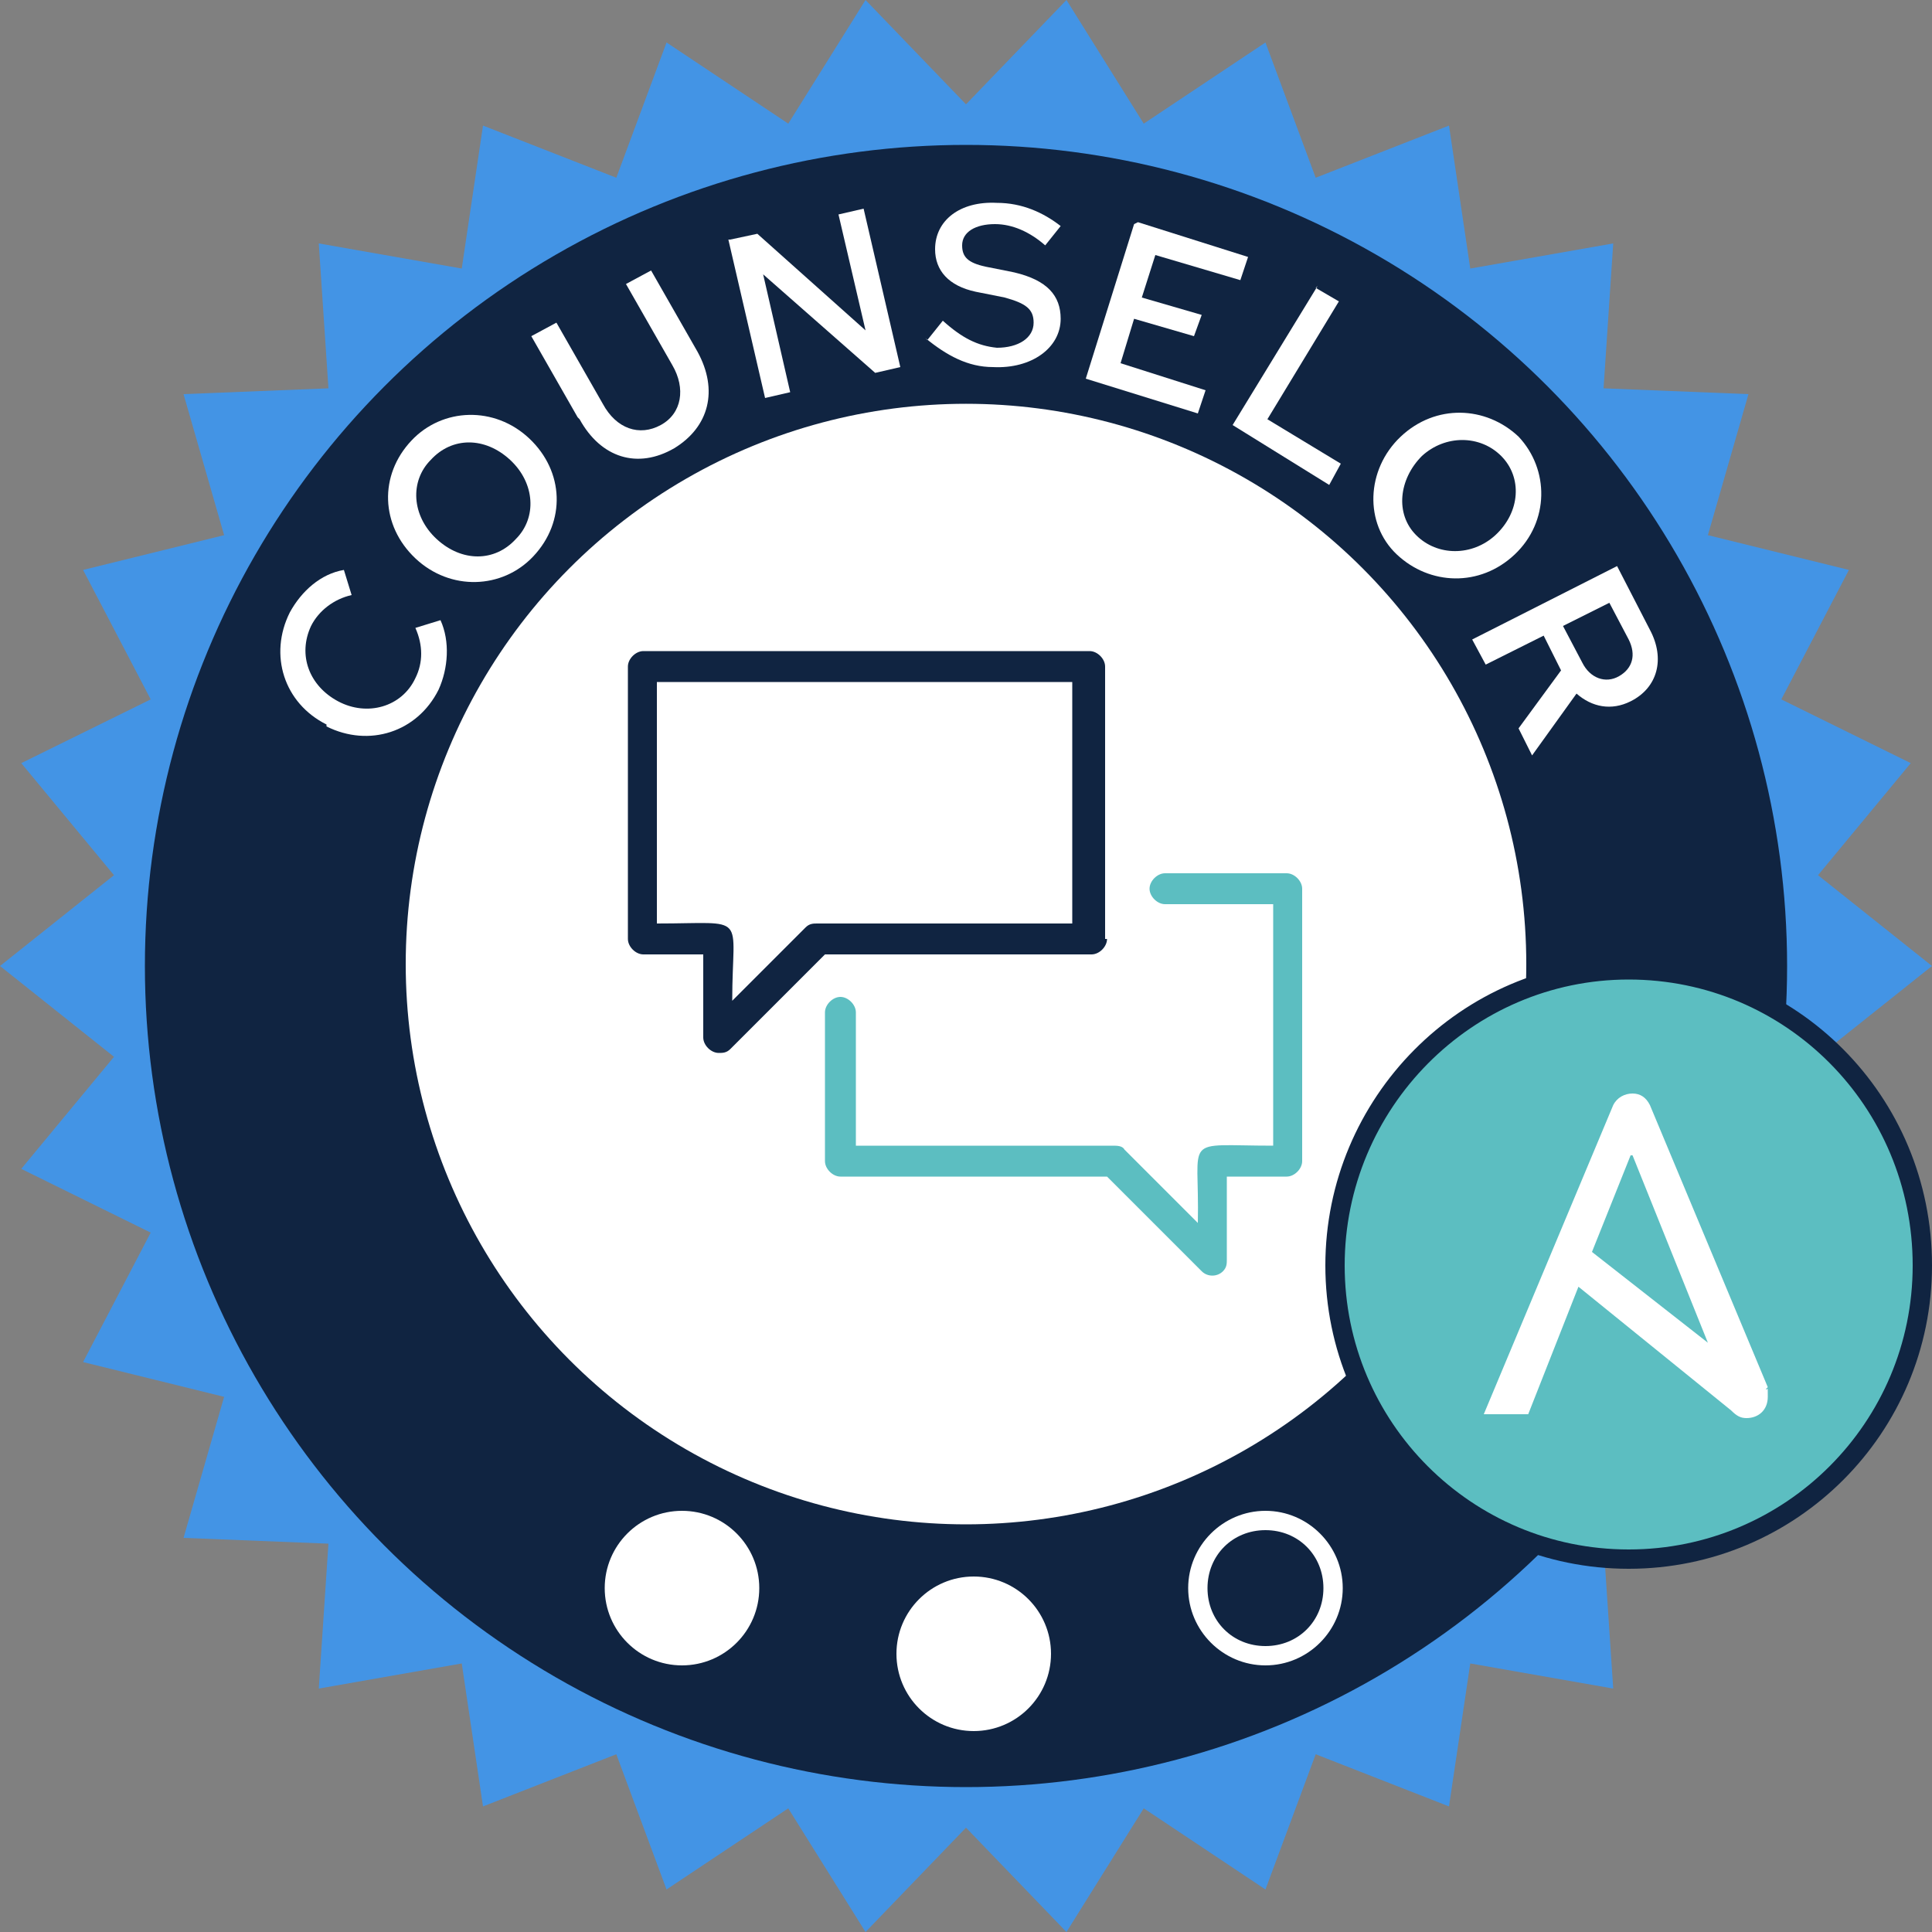 <?xml version="1.0" encoding="UTF-8"?>
<svg id="Layer_1" xmlns="http://www.w3.org/2000/svg" version="1.1" viewBox="0 0 100 100">
  <rect x="0" y="0" width="100" height="100" fill="#808080" stroke="none"/>
  <!-- Generator: Adobe Illustrator 29.1.0, SVG Export Plug-In . SVG Version: 2.1.0 Build 142)  -->
  <defs>
    <style>
      .st0 {
        fill: #fff;
      }

      .st1, .st2 {
        fill: #5cbec1;
      }

      .st2 {
        stroke: #102441;
        stroke-miterlimit: 10;
      }

      .st3 {
        fill: #4394e5;
      }

      .st4 {
        fill: #102441;
      }
    </style>
  </defs>
  <g>
    <polygon class="st3" points="94.1 54.7 100 50 94.1 45.3 98.9 39.5 92.2 36.2 95.7 29.5 88.4 27.7 90.5 20.4 83 20.1 83.5 12.6 76.1 13.9 75 6.5 68.1 9.2 65.5 2.2 59.2 6.4 55.2 0 50 5.4 44.8 0 40.8 6.4 34.5 2.2 31.9 9.2 25 6.5 23.9 13.9 16.5 12.6 17 20.1 9.5 20.4 11.6 27.7 4.3 29.5 7.8 36.2 1.1 39.5 5.9 45.3 0 50 5.9 54.7 1.1 60.5 7.8 63.8 4.3 70.5 11.6 72.3 9.5 79.6 17 79.9 16.5 87.4 23.9 86.1 25 93.5 31.9 90.8 34.5 97.8 40.8 93.6 44.8 100 50 94.6 55.2 100 59.2 93.6 65.5 97.8 68.1 90.8 75 93.5 76.1 86.1 83.5 87.4 83 79.9 90.5 79.6 88.4 72.3 95.7 70.5 92.2 63.8 98.9 60.5 94.1 54.7"/>
    <circle class="st4" cx="50" cy="50" r="42.5"/>
    <g>
      <path class="st0" d="M16.9,37.5c-2.2-1.1-3-3.6-1.9-5.8.6-1.1,1.6-2,2.8-2.2l.4,1.3c-.9.2-1.7.8-2.1,1.6-.7,1.5-.1,3.1,1.4,3.9,1.5.8,3.3.3,4-1.2.4-.8.4-1.7,0-2.6l1.3-.4c.5,1.1.4,2.5-.1,3.6-1.1,2.2-3.6,3-5.8,1.9Z"/>
      <path class="st0" d="M21.5,28.9c-1.8-1.7-1.9-4.3-.2-6.1,1.6-1.7,4.3-1.8,6.1-.1,1.8,1.7,1.9,4.3.2,6.1-1.6,1.7-4.3,1.8-6.1.1ZM26.4,23.8c-1.3-1.2-3-1.2-4.1,0-1.1,1.1-1,2.9.3,4.1s3,1.2,4.1,0c1.1-1.1,1-2.9-.3-4.1Z"/>
      <path class="st0" d="M29.9,21.6l-2.4-4.2,1.3-.7,2.4,4.2c.7,1.3,1.9,1.7,3,1.1,1.1-.6,1.3-1.9.6-3.1l-2.4-4.2,1.3-.7,2.4,4.2c1.1,2,.6,3.9-1.2,5-1.9,1.1-3.8.5-4.9-1.5Z"/>
      <path class="st0" d="M37.8,12.4l1.4-.3,5.6,5-1.4-6,1.3-.3,1.9,8.2-1.3.3-5.8-5.1,1.4,6.1-1.3.3-1.9-8.2Z"/>
      <path class="st0" d="M48,17.6l.8-1c1,.9,1.8,1.3,2.8,1.4,1.1,0,1.9-.5,1.9-1.3,0-.7-.4-1-1.5-1.3l-1.5-.3c-1.4-.3-2.1-1.1-2.1-2.2,0-1.5,1.3-2.5,3.2-2.4,1.3,0,2.4.5,3.3,1.2l-.8,1c-.8-.7-1.7-1.1-2.6-1.1-1,0-1.7.4-1.7,1.1,0,.6.3.9,1.2,1.1l1.5.3c1.7.4,2.4,1.2,2.4,2.4,0,1.5-1.5,2.6-3.5,2.5-1.3,0-2.4-.6-3.5-1.5Z"/>
      <path class="st0" d="M58.9,11.5l5.7,1.8-.4,1.2-4.4-1.3-.7,2.2,3.1.9-.4,1.1-3.1-.9-.7,2.3,4.4,1.4-.4,1.2-5.8-1.8,2.5-8Z"/>
      <path class="st0" d="M68.1,14.9l1.2.7-3.7,6.1,3.8,2.3-.6,1.1-5-3.1,4.4-7.2Z"/>
      <path class="st0" d="M72.5,22.6c1.8-1.7,4.4-1.6,6.1,0,1.6,1.7,1.6,4.4-.2,6.1-1.8,1.7-4.4,1.6-6.1,0s-1.6-4.4.2-6.1ZM77.4,27.7c1.3-1.2,1.4-3,.3-4.1-1.1-1.1-2.9-1.1-4.1,0-1.2,1.2-1.4,3-.3,4.1,1.1,1.1,2.9,1.1,4.1,0Z"/>
      <path class="st0" d="M83.7,29.3l1.7,3.3c.8,1.5.4,3-1,3.7-1,.5-2,.3-2.8-.4l-2.3,3.2-.7-1.4,2.2-3-.9-1.8-3,1.5-.7-1.3,7.5-3.8ZM81.9,34.3c.4.8,1.2,1.1,1.9.7.7-.4.9-1.1.5-1.9l-1-1.9-2.4,1.2,1,1.9Z"/>
    </g>
    <circle class="st0" cx="50" cy="49.9" r="29"/>
    <g>
      <path class="st2" d="M99.5,65.5c0,8.4-6.8,15.2-15.2,15.2s-15.2-6.8-15.2-15.2,6.8-15.3,15.2-15.3,15.2,6.8,15.2,15.3"/>
      <path class="st0" d="M84.5,59.8l3.9,9.7-6-4.7,2-5ZM91.5,71.8l-6.1-14.6c-.2-.4-.5-.6-.9-.6s-.8.2-1,.6l-6.7,16h2.3l2.6-6.6,7.9,6.4c.3.3.5.4.8.4.6,0,1.1-.4,1.1-1.1s0-.3-.1-.4"/>
    </g>
    <path class="st0" d="M65.5,79.2c1.7,0,3,1.3,3,3s-1.3,3-3,3-3-1.3-3-3,1.3-3,3-3M65.5,78.2c-2.2,0-4,1.8-4,4s1.8,4,4,4,4-1.8,4-4-1.8-4-4-4h0Z"/>
    <circle class="st0" cx="50.4" cy="85.6" r="4"/>
    <circle class="st0" cx="35.3" cy="82.2" r="4"/>
  </g>
  <g>
    <path class="st4" d="M57.2,48.6v-14.1c0-.4-.4-.8-.8-.8h-23.1c-.4,0-.8.4-.8.8v14.1c0,.4.4.8.8.8h3.1v4.3c0,.4.4.8.8.8.2,0,.4,0,.6-.2l4.9-4.9h13.8c.4,0,.8-.4.8-.8h0ZM55.6,47.8h-13.3c-.2,0-.4,0-.6.2l-3.8,3.8c0-4.6.9-4-3.9-4v-12.5h21.5v12.5Z"/>
    <path class="st1" d="M66.7,45.2h-6.4c-.4,0-.8.4-.8.8,0,.4.4.8.8.8h5.6v12.5c-4.8,0-3.8-.6-3.9,4l-3.8-3.8c-.1-.2-.4-.2-.6-.2h-13.3v-6.9c0-.4-.4-.8-.8-.8-.4,0-.8.4-.8.8v7.7c0,.4.4.8.8.8h13.8l4.9,4.9c.3.3.8.3,1.1,0,.2-.2.2-.4.2-.6v-4.3h3.1c.4,0,.8-.4.8-.8v-14.1c0-.4-.4-.8-.8-.8h0Z"/>
  </g>
</svg>
